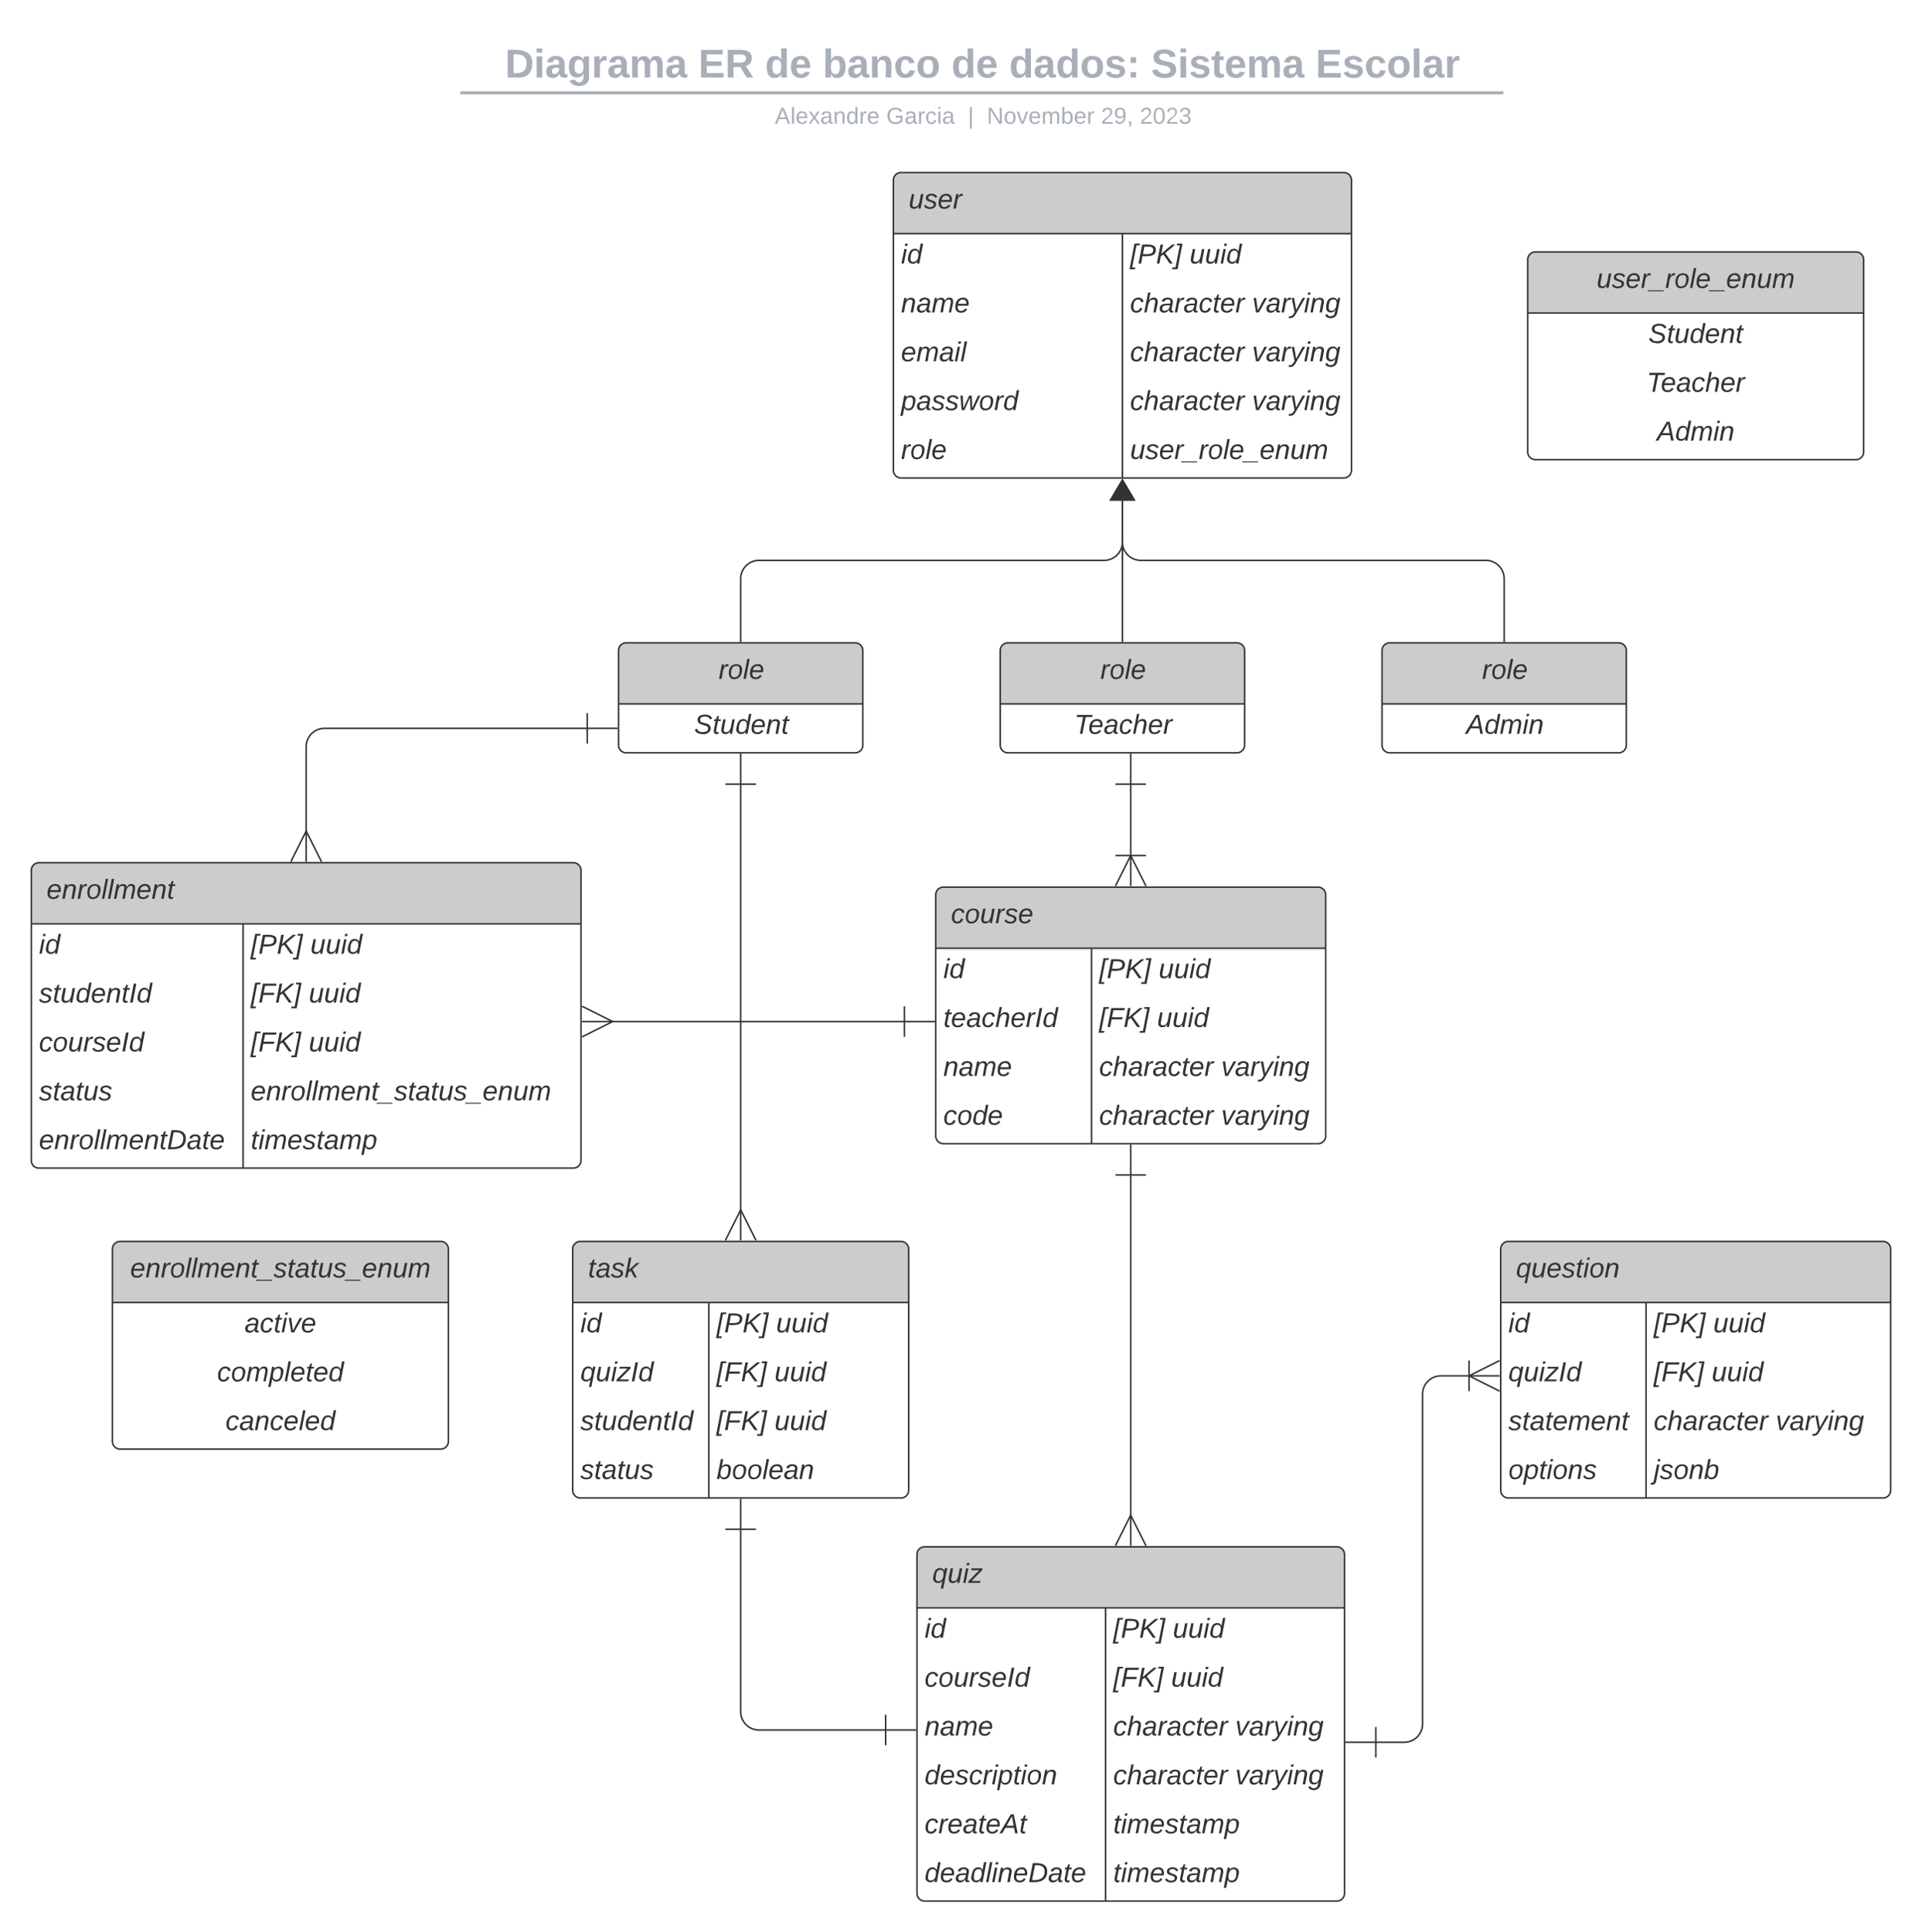 <svg xmlns="http://www.w3.org/2000/svg" xmlns:xlink="http://www.w3.org/1999/xlink" xmlns:lucid="lucid" width="1258.71" height="1265.5"><g transform="translate(-239.5 -47)" lucid:page-tab-id="0_0"><path d="M0 0h1760v1360H0z" fill="#fff"/><path d="M824.57 165a5 5 0 0 1 5-5h290a5 5 0 0 1 5 5v190a5 5 0 0 1-5 5h-290a5 5 0 0 1-5-5z" fill="#fff"/><path d="M824.57 200v-35a5 5 0 0 1 5-5h290a5 5 0 0 1 5 5v35" fill="#ccc"/><path d="M824.57 165a5 5 0 0 1 5-5h290a5 5 0 0 1 5 5v190a5 5 0 0 1-5 5h-290a5 5 0 0 1-5-5zM824.57 200h300M974.57 200v160" stroke="#333" fill="none"/><use xlink:href="#a" transform="matrix(1,0,0,1,834.573,160) translate(0 23.6)"/><use xlink:href="#b" transform="matrix(1,0,0,1,829.573,202.5) translate(0 17.1)"/><use xlink:href="#c" transform="matrix(1,0,0,1,979.573,202.5) translate(0 17.1)"/><use xlink:href="#d" transform="matrix(1,0,0,1,979.573,202.5) translate(39 17.1)"/><use xlink:href="#e" transform="matrix(1,0,0,1,829.573,234.5) translate(0 17.1)"/><use xlink:href="#f" transform="matrix(1,0,0,1,979.573,234.5) translate(0 17.1)"/><use xlink:href="#g" transform="matrix(1,0,0,1,979.573,234.5) translate(79.9 17.1)"/><use xlink:href="#h" transform="matrix(1,0,0,1,829.573,266.5) translate(0 17.1)"/><use xlink:href="#f" transform="matrix(1,0,0,1,979.573,266.5) translate(0 17.1)"/><use xlink:href="#g" transform="matrix(1,0,0,1,979.573,266.5) translate(79.9 17.1)"/><use xlink:href="#i" transform="matrix(1,0,0,1,829.573,298.5) translate(0 17.1)"/><use xlink:href="#f" transform="matrix(1,0,0,1,979.573,298.5) translate(0 17.1)"/><use xlink:href="#g" transform="matrix(1,0,0,1,979.573,298.5) translate(79.9 17.1)"/><use xlink:href="#j" transform="matrix(1,0,0,1,829.573,330.5) translate(0 17.1)"/><use xlink:href="#k" transform="matrix(1,0,0,1,979.573,330.5) translate(0 17.1)"/><path d="M614.57 865a5 5 0 0 1 5-5h210a5 5 0 0 1 5 5v158a5 5 0 0 1-5 5h-210a5 5 0 0 1-5-5z" fill="#fff"/><path d="M614.57 900v-35a5 5 0 0 1 5-5h210a5 5 0 0 1 5 5v35" fill="#ccc"/><path d="M614.57 865a5 5 0 0 1 5-5h210a5 5 0 0 1 5 5v158a5 5 0 0 1-5 5h-210a5 5 0 0 1-5-5zM614.57 900h220M703.75 900v128" stroke="#333" fill="none"/><use xlink:href="#l" transform="matrix(1,0,0,1,624.573,860) translate(0 23.6)"/><use xlink:href="#b" transform="matrix(1,0,0,1,619.573,902.5) translate(0 17.1)"/><use xlink:href="#c" transform="matrix(1,0,0,1,708.75,902.5) translate(0 17.1)"/><use xlink:href="#d" transform="matrix(1,0,0,1,708.75,902.5) translate(39 17.1)"/><use xlink:href="#m" transform="matrix(1,0,0,1,619.573,934.5) translate(0 17.1)"/><use xlink:href="#n" transform="matrix(1,0,0,1,708.75,934.5) translate(0 17.1)"/><use xlink:href="#d" transform="matrix(1,0,0,1,708.75,934.5) translate(37.95 17.1)"/><use xlink:href="#o" transform="matrix(1,0,0,1,619.573,966.5) translate(0 17.1)"/><use xlink:href="#n" transform="matrix(1,0,0,1,708.75,966.5) translate(0 17.1)"/><use xlink:href="#d" transform="matrix(1,0,0,1,708.75,966.5) translate(37.95 17.1)"/><use xlink:href="#p" transform="matrix(1,0,0,1,619.573,998.5) translate(0 17.1)"/><use xlink:href="#q" transform="matrix(1,0,0,1,708.75,998.5) translate(0 17.1)"/><path d="M453.15 76a8 8 0 0 1 8-8h836.75a8 8 0 0 1 8 8v25.16a8 8 0 0 1-8 8H461.15a8 8 0 0 1-8-8z" stroke="#000" stroke-opacity="0" stroke-width="2" fill="#fff" fill-opacity="0"/><use xlink:href="#r" transform="matrix(1,0,0,1,457.147,72) translate(113.11 25.783)"/><use xlink:href="#s" transform="matrix(1,0,0,1,457.147,72) translate(239.705 25.783)"/><use xlink:href="#t" transform="matrix(1,0,0,1,457.147,72) translate(283.336 25.783)"/><use xlink:href="#u" transform="matrix(1,0,0,1,457.147,72) translate(321.14 25.783)"/><use xlink:href="#t" transform="matrix(1,0,0,1,457.147,72) translate(405.415 25.783)"/><use xlink:href="#v" transform="matrix(1,0,0,1,457.147,72) translate(443.219 25.783)"/><use xlink:href="#w" transform="matrix(1,0,0,1,457.147,72) translate(536.162 25.783)"/><use xlink:href="#x" transform="matrix(1,0,0,1,457.147,72) translate(643.891 25.783)"/><path d="M541.97 107.8h681.06M542 107.8h-1.03M1223 107.8h1.03" stroke="#a9afb8" stroke-width="2" fill="none"/><path d="M453.15 117.16a8 8 0 0 1 8-8h837.7a8 8 0 0 1 8 8V120a8 8 0 0 1-8 8h-837.7a8 8 0 0 1-8-8z" stroke="#000" stroke-opacity="0" stroke-width="2" fill="#fff" fill-opacity="0"/><use xlink:href="#y" transform="matrix(1,0,0,1,457.147,113.155) translate(289.791 14.917)"/><use xlink:href="#z" transform="matrix(1,0,0,1,457.147,113.155) translate(362.788 14.917)"/><use xlink:href="#A" transform="matrix(1,0,0,1,457.147,113.155) translate(416.24 14.917)"/><use xlink:href="#B" transform="matrix(1,0,0,1,457.147,113.155) translate(428.689 14.917)"/><use xlink:href="#C" transform="matrix(1,0,0,1,457.147,113.155) translate(503.344 14.917)"/><use xlink:href="#D" transform="matrix(1,0,0,1,457.147,113.155) translate(528.838 14.917)"/><path d="M840 1065a5 5 0 0 1 5-5h270a5 5 0 0 1 5 5v222a5 5 0 0 1-5 5H845a5 5 0 0 1-5-5z" fill="#fff"/><path d="M840 1100v-35a5 5 0 0 1 5-5h270a5 5 0 0 1 5 5v35" fill="#ccc"/><path d="M840 1065a5 5 0 0 1 5-5h270a5 5 0 0 1 5 5v222a5 5 0 0 1-5 5H845a5 5 0 0 1-5-5zM840 1100h280M963.54 1100v192" stroke="#333" fill="none"/><use xlink:href="#E" transform="matrix(1,0,0,1,850,1060) translate(0 23.6)"/><use xlink:href="#b" transform="matrix(1,0,0,1,845,1102.5) translate(0 17.1)"/><use xlink:href="#c" transform="matrix(1,0,0,1,968.541,1102.5) translate(0 17.1)"/><use xlink:href="#d" transform="matrix(1,0,0,1,968.541,1102.5) translate(39 17.1)"/><use xlink:href="#F" transform="matrix(1,0,0,1,845,1134.5) translate(0 17.1)"/><use xlink:href="#n" transform="matrix(1,0,0,1,968.541,1134.5) translate(0 17.1)"/><use xlink:href="#d" transform="matrix(1,0,0,1,968.541,1134.5) translate(37.95 17.1)"/><use xlink:href="#e" transform="matrix(1,0,0,1,845,1166.5) translate(0 17.1)"/><use xlink:href="#f" transform="matrix(1,0,0,1,968.541,1166.5) translate(0 17.1)"/><use xlink:href="#g" transform="matrix(1,0,0,1,968.541,1166.5) translate(79.9 17.1)"/><use xlink:href="#G" transform="matrix(1,0,0,1,845,1198.5) translate(0 17.1)"/><use xlink:href="#f" transform="matrix(1,0,0,1,968.541,1198.5) translate(0 17.1)"/><use xlink:href="#g" transform="matrix(1,0,0,1,968.541,1198.5) translate(79.9 17.1)"/><use xlink:href="#H" transform="matrix(1,0,0,1,845,1230.5) translate(0 17.1)"/><use xlink:href="#I" transform="matrix(1,0,0,1,968.541,1230.5) translate(0 17.1)"/><use xlink:href="#J" transform="matrix(1,0,0,1,845,1262.5) translate(0 17.1)"/><use xlink:href="#I" transform="matrix(1,0,0,1,968.541,1262.5) translate(0 17.1)"/><path d="M1222.3 865a5 5 0 0 1 5-5h245.4a5 5 0 0 1 5 5v158a5 5 0 0 1-5 5h-245.4a5 5 0 0 1-5-5z" fill="#fff"/><path d="M1222.3 900v-35a5 5 0 0 1 5-5h245.4a5 5 0 0 1 5 5v35" fill="#ccc"/><path d="M1222.3 865a5 5 0 0 1 5-5h245.4a5 5 0 0 1 5 5v158a5 5 0 0 1-5 5h-245.4a5 5 0 0 1-5-5zM1222.3 900h255.4M1317.5 900v128" stroke="#333" fill="none"/><use xlink:href="#K" transform="matrix(1,0,0,1,1232.287,860) translate(0 23.6)"/><use xlink:href="#b" transform="matrix(1,0,0,1,1227.287,902.5) translate(0 17.1)"/><use xlink:href="#c" transform="matrix(1,0,0,1,1322.491,902.5) translate(0 17.1)"/><use xlink:href="#d" transform="matrix(1,0,0,1,1322.491,902.5) translate(39 17.1)"/><use xlink:href="#m" transform="matrix(1,0,0,1,1227.287,934.5) translate(0 17.1)"/><use xlink:href="#n" transform="matrix(1,0,0,1,1322.491,934.5) translate(0 17.1)"/><use xlink:href="#d" transform="matrix(1,0,0,1,1322.491,934.5) translate(37.95 17.1)"/><use xlink:href="#L" transform="matrix(1,0,0,1,1227.287,966.5) translate(0 17.1)"/><use xlink:href="#f" transform="matrix(1,0,0,1,1322.491,966.5) translate(0 17.1)"/><use xlink:href="#g" transform="matrix(1,0,0,1,1322.491,966.5) translate(79.9 17.1)"/><use xlink:href="#M" transform="matrix(1,0,0,1,1227.287,998.5) translate(0 17.1)"/><use xlink:href="#N" transform="matrix(1,0,0,1,1322.491,998.5) translate(0 17.1)"/><path d="M260 617a5 5 0 0 1 5-5h350a5 5 0 0 1 5 5v190a5 5 0 0 1-5 5H265a5 5 0 0 1-5-5z" fill="#fff"/><path d="M260 652v-35a5 5 0 0 1 5-5h350a5 5 0 0 1 5 5v35" fill="#ccc"/><path d="M260 617a5 5 0 0 1 5-5h350a5 5 0 0 1 5 5v190a5 5 0 0 1-5 5H265a5 5 0 0 1-5-5zM260 652h360M398.73 652v160" stroke="#333" fill="none"/><use xlink:href="#O" transform="matrix(1,0,0,1,270,612) translate(0 23.6)"/><use xlink:href="#b" transform="matrix(1,0,0,1,265,654.5) translate(0 17.1)"/><use xlink:href="#c" transform="matrix(1,0,0,1,403.73,654.5) translate(0 17.1)"/><use xlink:href="#d" transform="matrix(1,0,0,1,403.73,654.5) translate(39 17.1)"/><use xlink:href="#o" transform="matrix(1,0,0,1,265,686.5) translate(0 17.1)"/><use xlink:href="#n" transform="matrix(1,0,0,1,403.73,686.5) translate(0 17.1)"/><use xlink:href="#d" transform="matrix(1,0,0,1,403.73,686.5) translate(37.95 17.1)"/><use xlink:href="#F" transform="matrix(1,0,0,1,265,718.5) translate(0 17.1)"/><use xlink:href="#n" transform="matrix(1,0,0,1,403.73,718.5) translate(0 17.1)"/><use xlink:href="#d" transform="matrix(1,0,0,1,403.73,718.5) translate(37.95 17.1)"/><use xlink:href="#p" transform="matrix(1,0,0,1,265,750.5) translate(0 17.1)"/><use xlink:href="#P" transform="matrix(1,0,0,1,403.73,750.5) translate(0 17.1)"/><use xlink:href="#Q" transform="matrix(1,0,0,1,265,782.5) translate(0 17.1)"/><use xlink:href="#I" transform="matrix(1,0,0,1,403.73,782.5) translate(0 17.1)"/><path d="M852.3 633a5 5 0 0 1 5-5h245.4a5 5 0 0 1 5 5v158a5 5 0 0 1-5 5H857.3a5 5 0 0 1-5-5z" fill="#fff"/><path d="M852.3 668v-35a5 5 0 0 1 5-5h245.4a5 5 0 0 1 5 5v35" fill="#ccc"/><path d="M852.3 633a5 5 0 0 1 5-5h245.4a5 5 0 0 1 5 5v158a5 5 0 0 1-5 5H857.3a5 5 0 0 1-5-5zM852.3 668h255.4M954.3 668v128" stroke="#333" fill="none"/><use xlink:href="#R" transform="matrix(1,0,0,1,862.287,628) translate(0 23.6)"/><use xlink:href="#b" transform="matrix(1,0,0,1,857.287,670.5) translate(0 17.1)"/><use xlink:href="#c" transform="matrix(1,0,0,1,959.302,670.5) translate(0 17.1)"/><use xlink:href="#d" transform="matrix(1,0,0,1,959.302,670.5) translate(39 17.1)"/><use xlink:href="#S" transform="matrix(1,0,0,1,857.287,702.5) translate(0 17.1)"/><use xlink:href="#n" transform="matrix(1,0,0,1,959.302,702.5) translate(0 17.1)"/><use xlink:href="#d" transform="matrix(1,0,0,1,959.302,702.5) translate(37.95 17.1)"/><use xlink:href="#e" transform="matrix(1,0,0,1,857.287,734.5) translate(0 17.1)"/><use xlink:href="#f" transform="matrix(1,0,0,1,959.302,734.5) translate(0 17.1)"/><use xlink:href="#g" transform="matrix(1,0,0,1,959.302,734.5) translate(79.9 17.1)"/><use xlink:href="#T" transform="matrix(1,0,0,1,857.287,766.5) translate(0 17.1)"/><use xlink:href="#f" transform="matrix(1,0,0,1,959.302,766.5) translate(0 17.1)"/><use xlink:href="#g" transform="matrix(1,0,0,1,959.302,766.5) translate(79.9 17.1)"/><path d="M644.57 473a5 5 0 0 1 5-5h150a5 5 0 0 1 5 5v62a5 5 0 0 1-5 5h-150a5 5 0 0 1-5-5z" fill="#fff"/><path d="M644.57 508v-35a5 5 0 0 1 5-5h150a5 5 0 0 1 5 5v35" fill="#ccc"/><path d="M644.57 473a5 5 0 0 1 5-5h150a5 5 0 0 1 5 5v62a5 5 0 0 1-5 5h-150a5 5 0 0 1-5-5zM644.57 508h160" stroke="#333" fill="none"/><use xlink:href="#j" transform="matrix(1,0,0,1,654.573,468) translate(55.55 23.6)"/><use xlink:href="#U" transform="matrix(1,0,0,1,649.573,510.5) translate(44.5 17.1)"/><path d="M894.57 473a5 5 0 0 1 5-5h150a5 5 0 0 1 5 5v62a5 5 0 0 1-5 5h-150a5 5 0 0 1-5-5z" fill="#fff"/><path d="M894.57 508v-35a5 5 0 0 1 5-5h150a5 5 0 0 1 5 5v35" fill="#ccc"/><path d="M894.57 473a5 5 0 0 1 5-5h150a5 5 0 0 1 5 5v62a5 5 0 0 1-5 5h-150a5 5 0 0 1-5-5zM894.57 508h160" stroke="#333" fill="none"/><use xlink:href="#j" transform="matrix(1,0,0,1,904.573,468) translate(55.55 23.6)"/><use xlink:href="#V" transform="matrix(1,0,0,1,899.573,510.5) translate(43.375 17.1)"/><path d="M1144.57 473a5 5 0 0 1 5-5h150a5 5 0 0 1 5 5v62a5 5 0 0 1-5 5h-150a5 5 0 0 1-5-5z" fill="#fff"/><path d="M1144.57 508v-35a5 5 0 0 1 5-5h150a5 5 0 0 1 5 5v35" fill="#ccc"/><path d="M1144.57 473a5 5 0 0 1 5-5h150a5 5 0 0 1 5 5v62a5 5 0 0 1-5 5h-150a5 5 0 0 1-5-5zM1144.57 508h160" stroke="#333" fill="none"/><use xlink:href="#j" transform="matrix(1,0,0,1,1154.573,468) translate(55.55 23.6)"/><use xlink:href="#W" transform="matrix(1,0,0,1,1149.573,510.5) translate(50.05 17.1)"/><path d="M724.57 467v-41a12 12 0 0 1 12-12h226a12 12 0 0 0 12-12v-34.63" stroke="#333" fill="none"/><path d="M725.07 467.5h-1v-.5h1z" stroke="#333" stroke-width=".05" fill="#333"/><path d="M974.57 361.48l7.64 12.9h-15.26z" stroke="#333" fill="#333"/><path d="M1224.57 467v-41a12 12 0 0 0-12-12h-226a12 12 0 0 1-12-12v-34.63" stroke="#333" fill="none"/><path d="M1225.07 467.5h-1v-.5h1z" stroke="#333" stroke-width=".05" fill="#333"/><path d="M974.57 361.48l7.64 12.9h-15.26z" stroke="#333" fill="#333"/><path d="M974.57 467v-99.63" stroke="#333" fill="none"/><path d="M975.07 467.5h-1v-.5h1z" stroke="#333" stroke-width=".05" fill="#333"/><path d="M974.57 361.48l7.64 12.9h-15.26z" stroke="#333" fill="#333"/><path d="M313.15 865a5 5 0 0 1 5-5h210a5 5 0 0 1 5 5v126a5 5 0 0 1-5 5h-210a5 5 0 0 1-5-5z" fill="#fff"/><path d="M313.15 900v-35a5 5 0 0 1 5-5h210a5 5 0 0 1 5 5v35" fill="#ccc"/><path d="M313.15 865a5 5 0 0 1 5-5h210a5 5 0 0 1 5 5v126a5 5 0 0 1-5 5h-210a5 5 0 0 1-5-5zM313.15 900h220" stroke="#333" fill="none"/><use xlink:href="#P" transform="matrix(1,0,0,1,323.147,860) translate(1.625 23.6)"/><use xlink:href="#X" transform="matrix(1,0,0,1,318.147,902.5) translate(81.525 17.1)"/><use xlink:href="#Y" transform="matrix(1,0,0,1,318.147,934.5) translate(63.55 17.1)"/><use xlink:href="#Z" transform="matrix(1,0,0,1,318.147,966.5) translate(69.025 17.1)"/><path d="M831.8 716.02H639.9" stroke="#333" fill="none"/><path d="M831.8 706.02v20M851.8 716.02h-20" stroke="#333" fill="#fff"/><path d="M620.72 706.02l20 10-20 10" stroke="#333" fill="#fff" fill-opacity="0"/><path d="M620.72 716.02h20" stroke="#333" fill="#fff"/><path d="M440 592.1V536a12 12 0 0 1 12-12h172.07" stroke="#333" fill="none"/><path d="M430 611.28l10-20 10 20" stroke="#333" fill="#fff" fill-opacity="0"/><path d="M440 611.28v-20M624.07 514v20M644.07 524h-20" stroke="#333" fill="#fff"/><path d="M980 607.5v-47" stroke="#333" fill="none"/><path d="M970 627.28l10-20 10 20" stroke="#333" fill="#fff" fill-opacity="0"/><path d="M980 627.28v-20M990 607.28h-20M970 560.5h20M980 540.5v20" stroke="#333" fill="#fff"/><path d="M980 1040.1V816.5" stroke="#333" fill="none"/><path d="M970 1059.28l10-20 10 20" stroke="#333" fill="#fff" fill-opacity="0"/><path d="M980 1059.28v-20M970 816.5h20M980 796.5v20" stroke="#333" fill="#fff"/><path d="M724.57 840.1V560.5" stroke="#333" fill="none"/><path d="M714.57 859.28l10-20 10 20" stroke="#333" fill="#fff" fill-opacity="0"/><path d="M724.57 859.28v-20M714.57 560.5h20M724.57 540.5v20" stroke="#333" fill="#fff"/><path d="M724.57 1048.5V1168a12 12 0 0 0 12 12h82.93" stroke="#333" fill="none"/><path d="M714.57 1048.5h20M724.57 1028.5v20M819.5 1170v20M839.5 1180h-20" stroke="#333" fill="#fff"/><path d="M1201.8 948.02h-18.66a12 12 0 0 0-12 12v216a12 12 0 0 1-12 12h-18.64" stroke="#333" fill="none"/><path d="M1221.56 958.02l-20-10 20-10" stroke="#333" fill="#fff" fill-opacity="0"/><path d="M1221.56 948.02h-20M1201.56 938.02v20M1140.5 1198.02v-20M1120.5 1188.02h20" stroke="#333" fill="#fff"/><path d="M1240 217a5 5 0 0 1 5-5h210a5 5 0 0 1 5 5v126a5 5 0 0 1-5 5h-210a5 5 0 0 1-5-5z" fill="#fff"/><path d="M1240 252v-35a5 5 0 0 1 5-5h210a5 5 0 0 1 5 5v35" fill="#ccc"/><path d="M1240 217a5 5 0 0 1 5-5h210a5 5 0 0 1 5 5v126a5 5 0 0 1-5 5h-210a5 5 0 0 1-5-5zM1240 252h220" stroke="#333" fill="none"/><g><use xlink:href="#k" transform="matrix(1,0,0,1,1250,212) translate(35.1 23.6)"/></g><g><use xlink:href="#U" transform="matrix(1,0,0,1,1245,254.5) translate(74 17.1)"/></g><g><use xlink:href="#V" transform="matrix(1,0,0,1,1245,286.5) translate(72.875 17.1)"/></g><g><use xlink:href="#W" transform="matrix(1,0,0,1,1245,318.5) translate(79.55 17.1)"/></g><defs><path fill="#333" d="M67 3c-93-2-31-127-26-193h32L48-50c-3 39 53 32 70 12 30-34 30-101 43-152h32L157 0h-30c1-10 6-24 4-33-14 20-29 37-64 36" id="aa"/><path fill="#333" d="M55-144c13 50 104 24 104 88C159 21 15 23 1-39l26-10c6 40 102 42 102-4-13-50-104-23-104-87 0-71 143-71 148-8l-29 4c-5-35-85-37-89 0" id="ab"/><path fill="#333" d="M111-194c62-3 86 47 72 106H45c-7 38 6 69 45 68 27-1 43-14 53-32l24 11C152-15 129 4 87 4 38 3 12-23 12-71c0-70 32-119 99-123zm44 81c14-66-71-72-95-28-4 8-8 17-11 28h106" id="ac"/><path fill="#333" d="M66-151c12-25 30-51 66-40l-6 26C45-176 58-65 38 0H6l36-190h30" id="ad"/><g id="a"><use transform="matrix(0.05,0,0,0.05,0,0)" xlink:href="#aa"/><use transform="matrix(0.05,0,0,0.05,10,0)" xlink:href="#ab"/><use transform="matrix(0.05,0,0,0.05,19,0)" xlink:href="#ac"/><use transform="matrix(0.05,0,0,0.05,29,0)" xlink:href="#ad"/></g><path fill="#333" d="M50-231l6-30h32l-6 30H50zM6 0l37-190h31L37 0H6" id="ae"/><path fill="#333" d="M133-28C103 26-5 8 13-77c13-62 24-115 90-117 29-1 46 15 56 35l19-102h32L160 0h-30zM45-64c-2 27 10 43 35 43 54-1 69-50 69-103 0-29-15-46-42-46-53-1-58 58-62 106" id="af"/><g id="b"><use transform="matrix(0.05,0,0,0.05,0,0)" xlink:href="#ae"/><use transform="matrix(0.05,0,0,0.05,3.95,0)" xlink:href="#af"/></g><path fill="#333" d="M-7 75l65-336h72l-5 23H84L28 52h41l-4 23H-7" id="ag"/><path fill="#333" d="M238-179c0 84-86 86-175 82L45 0H11l48-248c82 0 179-12 179 69zm-34 1c0-53-64-42-116-43l-19 98c63 0 135 9 135-55" id="ah"/><path fill="#333" d="M180 0L97-118 63-96 45 0H11l48-248h34L69-126c44-43 94-81 141-122h43L121-137 219 0h-39" id="ai"/><path fill="#333" d="M-30 75l5-23h40l57-290H31l4-23h72L42 75h-72" id="aj"/><g id="c"><use transform="matrix(0.05,0,0,0.05,0,0)" xlink:href="#ag"/><use transform="matrix(0.05,0,0,0.05,5,0)" xlink:href="#ah"/><use transform="matrix(0.05,0,0,0.05,17,0)" xlink:href="#ai"/><use transform="matrix(0.05,0,0,0.05,29,0)" xlink:href="#aj"/></g><g id="d"><use transform="matrix(0.05,0,0,0.05,0,0)" xlink:href="#aa"/><use transform="matrix(0.05,0,0,0.05,10,0)" xlink:href="#aa"/><use transform="matrix(0.05,0,0,0.05,20,0)" xlink:href="#ae"/><use transform="matrix(0.05,0,0,0.05,23.95,0)" xlink:href="#af"/></g><path fill="#333" d="M67-158c22-48 132-52 116 29L158 0h-32l25-140c3-38-53-32-70-12C52-117 51-52 38 0H6l36-190h30" id="ak"/><path fill="#333" d="M165-48c-4 18 1 34 23 27l-3 20c-29 8-62 0-52-35h-2C116-14 99 4 63 4 30 4 8-16 8-49c0-68 71-67 138-67 10-26 0-56-31-54-26 1-42 9-47 31l-32-5c8-67 160-71 144 15-5 28-9 54-15 81zM42-50c3 52 80 24 89-6 7-12 7-24 11-38-47 1-103-4-100 44" id="al"/><path fill="#333" d="M248-111c6-24 9-61-24-58-72 9-57 108-77 169h-31l26-142c3-37-50-30-64-10C52-115 50-51 37 0H6l36-190h30c-1 10-6 24-4 32 13-43 101-52 105 5 13-22 29-41 61-41 90 0 28 129 23 194h-31" id="am"/><g id="e"><use transform="matrix(0.05,0,0,0.05,0,0)" xlink:href="#ak"/><use transform="matrix(0.05,0,0,0.05,10,0)" xlink:href="#al"/><use transform="matrix(0.05,0,0,0.05,20,0)" xlink:href="#am"/><use transform="matrix(0.05,0,0,0.05,34.95,0)" xlink:href="#ac"/></g><path fill="#333" d="M44-68c0 29 11 47 38 47 30 0 42-19 51-41l28 9C148-21 126 4 82 4 31 4 10-29 12-85c3-77 74-140 146-93 12 8 15 23 18 40l-31 5c-1-22-13-36-36-36-52 0-65 49-65 101" id="an"/><path fill="#333" d="M67-158c15-20 31-36 64-36 94 0 33 127 27 194h-32l25-140c3-38-53-32-70-12C52-117 51-51 37 0H6l51-261h31" id="ao"/><path fill="#333" d="M51-54c-9 22 5 41 31 30L79-1C43 14 10-4 19-52l22-115H19l5-23h22l19-43h21l-9 43h35l-4 23H73" id="ap"/><g id="f"><use transform="matrix(0.05,0,0,0.05,0,0)" xlink:href="#an"/><use transform="matrix(0.05,0,0,0.05,9,0)" xlink:href="#ao"/><use transform="matrix(0.05,0,0,0.05,19,0)" xlink:href="#al"/><use transform="matrix(0.05,0,0,0.05,29,0)" xlink:href="#ad"/><use transform="matrix(0.05,0,0,0.05,34.95,0)" xlink:href="#al"/><use transform="matrix(0.05,0,0,0.05,44.95,0)" xlink:href="#an"/><use transform="matrix(0.05,0,0,0.05,53.95,0)" xlink:href="#ap"/><use transform="matrix(0.05,0,0,0.05,58.95,0)" xlink:href="#ac"/><use transform="matrix(0.05,0,0,0.05,68.95,0)" xlink:href="#ad"/></g><path fill="#333" d="M89 0H52L20-190h33L74-25l89-165h34" id="aq"/><path fill="#333" d="M198-190L69 30C53 58 25 83-20 72c4-11-1-27 19-22 33-1 43-29 59-52L20-190h32L79-34l84-156h35" id="ar"/><path fill="#333" d="M103-194c29 0 47 14 56 36 2-11 5-23 8-32h30L160-5C157 61 82 97 21 62 9 55 4 45 1 30l28-7c7 42 83 31 92-3 4-16 9-38 13-55-13 20-29 36-62 36-40 0-60-25-60-64 0-71 23-131 91-131zm4 24c-53 0-58 54-61 104-2 27 10 44 36 44 49 0 65-50 67-102 1-29-15-46-42-46" id="as"/><g id="g"><use transform="matrix(0.05,0,0,0.05,0,0)" xlink:href="#aq"/><use transform="matrix(0.05,0,0,0.05,9,0)" xlink:href="#al"/><use transform="matrix(0.05,0,0,0.05,19,0)" xlink:href="#ad"/><use transform="matrix(0.05,0,0,0.05,24.95,0)" xlink:href="#ar"/><use transform="matrix(0.05,0,0,0.05,33.95,0)" xlink:href="#ae"/><use transform="matrix(0.05,0,0,0.05,37.9,0)" xlink:href="#ak"/><use transform="matrix(0.05,0,0,0.05,47.9,0)" xlink:href="#as"/></g><path fill="#333" d="M6 0l50-261h32L37 0H6" id="at"/><g id="h"><use transform="matrix(0.05,0,0,0.05,0,0)" xlink:href="#ac"/><use transform="matrix(0.05,0,0,0.05,10,0)" xlink:href="#am"/><use transform="matrix(0.05,0,0,0.05,24.95,0)" xlink:href="#al"/><use transform="matrix(0.05,0,0,0.05,34.95,0)" xlink:href="#ae"/><use transform="matrix(0.05,0,0,0.05,38.9,0)" xlink:href="#at"/></g><path fill="#333" d="M67-162c32-53 139-36 121 50C175-51 163 2 97 4 68 4 52-11 42-31 38 6 28 39 22 75H-9l50-265h29c-1 10 0 20-3 28zm89 36c0-26-10-43-35-43-54 0-67 50-69 103-1 29 14 45 42 46 53 0 62-58 62-106" id="au"/><path fill="#333" d="M188 0h-37l-8-164L71 0H34L18-190h31l8 164 75-164h34l8 164 74-164h31" id="av"/><path fill="#333" d="M30-147c31-64 166-65 159 27C183-49 158 1 86 4 9 8 1-88 30-147zM88-20c53 0 68-48 68-100 0-31-11-51-44-50-52 1-68 46-68 97 0 32 13 53 44 53" id="aw"/><g id="i"><use transform="matrix(0.05,0,0,0.05,0,0)" xlink:href="#au"/><use transform="matrix(0.05,0,0,0.05,10,0)" xlink:href="#al"/><use transform="matrix(0.05,0,0,0.05,20,0)" xlink:href="#ab"/><use transform="matrix(0.05,0,0,0.05,29,0)" xlink:href="#ab"/><use transform="matrix(0.05,0,0,0.05,38,0)" xlink:href="#av"/><use transform="matrix(0.05,0,0,0.05,50.95,0)" xlink:href="#aw"/><use transform="matrix(0.05,0,0,0.05,60.95,0)" xlink:href="#ad"/><use transform="matrix(0.05,0,0,0.05,66.9,0)" xlink:href="#af"/></g><g id="j"><use transform="matrix(0.05,0,0,0.05,0,0)" xlink:href="#ad"/><use transform="matrix(0.05,0,0,0.05,5.95,0)" xlink:href="#aw"/><use transform="matrix(0.05,0,0,0.05,15.95,0)" xlink:href="#at"/><use transform="matrix(0.05,0,0,0.05,19.9,0)" xlink:href="#ac"/></g><path fill="#333" d="M-28 44V31h207v13H-28" id="ax"/><g id="k"><use transform="matrix(0.05,0,0,0.05,0,0)" xlink:href="#aa"/><use transform="matrix(0.05,0,0,0.05,10,0)" xlink:href="#ab"/><use transform="matrix(0.05,0,0,0.05,19,0)" xlink:href="#ac"/><use transform="matrix(0.05,0,0,0.05,29,0)" xlink:href="#ad"/><use transform="matrix(0.05,0,0,0.05,34.95,0)" xlink:href="#ax"/><use transform="matrix(0.05,0,0,0.05,44.95,0)" xlink:href="#ad"/><use transform="matrix(0.05,0,0,0.05,50.9,0)" xlink:href="#aw"/><use transform="matrix(0.05,0,0,0.05,60.9,0)" xlink:href="#at"/><use transform="matrix(0.05,0,0,0.05,64.85,0)" xlink:href="#ac"/><use transform="matrix(0.05,0,0,0.05,74.85,0)" xlink:href="#ax"/><use transform="matrix(0.05,0,0,0.05,84.85,0)" xlink:href="#ac"/><use transform="matrix(0.05,0,0,0.05,94.85,0)" xlink:href="#ak"/><use transform="matrix(0.05,0,0,0.05,104.85,0)" xlink:href="#aa"/><use transform="matrix(0.05,0,0,0.05,114.85,0)" xlink:href="#am"/></g><path fill="#333" d="M127 0L80-88 50-66 37 0H6l51-261h31L57-100l99-90h39l-93 82L161 0h-34" id="ay"/><g id="l"><use transform="matrix(0.05,0,0,0.05,0,0)" xlink:href="#ap"/><use transform="matrix(0.05,0,0,0.05,5,0)" xlink:href="#al"/><use transform="matrix(0.05,0,0,0.05,15,0)" xlink:href="#ab"/><use transform="matrix(0.05,0,0,0.05,24,0)" xlink:href="#ay"/></g><path fill="#333" d="M133-28C103 26-5 8 13-77c13-62 24-115 90-117 29-1 46 15 56 35 2-12 6-24 8-34h31L144 75h-31zM45-64c-2 27 10 43 35 43 54-1 69-50 69-103 0-29-15-46-42-46-53-1-58 58-62 106" id="az"/><path fill="#333" d="M-8 0l5-24 140-142H31l5-24h145l-5 24L36-24h119l-5 24H-8" id="aA"/><path fill="#333" d="M14 0l48-248h34L48 0H14" id="aB"/><g id="m"><use transform="matrix(0.05,0,0,0.05,0,0)" xlink:href="#az"/><use transform="matrix(0.05,0,0,0.05,10,0)" xlink:href="#aa"/><use transform="matrix(0.05,0,0,0.05,20,0)" xlink:href="#ae"/><use transform="matrix(0.05,0,0,0.05,23.95,0)" xlink:href="#aA"/><use transform="matrix(0.05,0,0,0.05,32.95,0)" xlink:href="#aB"/><use transform="matrix(0.05,0,0,0.05,37.95,0)" xlink:href="#af"/></g><path fill="#333" d="M87-220l-18 92h140l-5 28H64L45 0H11l48-248h178l-5 28H87" id="aC"/><g id="n"><use transform="matrix(0.05,0,0,0.05,0,0)" xlink:href="#ag"/><use transform="matrix(0.05,0,0,0.05,5,0)" xlink:href="#aC"/><use transform="matrix(0.05,0,0,0.05,15.95,0)" xlink:href="#ai"/><use transform="matrix(0.05,0,0,0.05,27.95,0)" xlink:href="#aj"/></g><g id="o"><use transform="matrix(0.05,0,0,0.05,0,0)" xlink:href="#ab"/><use transform="matrix(0.05,0,0,0.05,9,0)" xlink:href="#ap"/><use transform="matrix(0.05,0,0,0.05,14,0)" xlink:href="#aa"/><use transform="matrix(0.05,0,0,0.05,24,0)" xlink:href="#af"/><use transform="matrix(0.05,0,0,0.05,34,0)" xlink:href="#ac"/><use transform="matrix(0.05,0,0,0.05,44,0)" xlink:href="#ak"/><use transform="matrix(0.05,0,0,0.05,54,0)" xlink:href="#ap"/><use transform="matrix(0.05,0,0,0.05,59,0)" xlink:href="#aB"/><use transform="matrix(0.05,0,0,0.05,64,0)" xlink:href="#af"/></g><g id="p"><use transform="matrix(0.05,0,0,0.05,0,0)" xlink:href="#ab"/><use transform="matrix(0.05,0,0,0.05,9,0)" xlink:href="#ap"/><use transform="matrix(0.05,0,0,0.05,14,0)" xlink:href="#al"/><use transform="matrix(0.05,0,0,0.05,24,0)" xlink:href="#ap"/><use transform="matrix(0.05,0,0,0.05,29,0)" xlink:href="#aa"/><use transform="matrix(0.05,0,0,0.05,39,0)" xlink:href="#ab"/></g><path fill="#333" d="M68-162c25-46 127-43 121 31C183-60 169 1 98 4 69 5 53-11 43-31L36 0H5l52-261h31zm88 36c2-27-9-43-34-43-55 0-70 51-70 103 0 29 15 45 43 46 52 0 58-58 61-106" id="aD"/><g id="q"><use transform="matrix(0.05,0,0,0.05,0,0)" xlink:href="#aD"/><use transform="matrix(0.05,0,0,0.05,10,0)" xlink:href="#aw"/><use transform="matrix(0.05,0,0,0.05,20,0)" xlink:href="#aw"/><use transform="matrix(0.05,0,0,0.05,30,0)" xlink:href="#at"/><use transform="matrix(0.05,0,0,0.05,33.95,0)" xlink:href="#ac"/><use transform="matrix(0.05,0,0,0.05,43.95,0)" xlink:href="#al"/><use transform="matrix(0.05,0,0,0.05,53.95,0)" xlink:href="#ak"/></g><path fill="#a9afb8" d="M24-248c120-7 223 5 221 122C244-46 201 0 124 0H24v-248zM76-40c74 7 117-18 117-86 0-67-45-88-117-82v168" id="aE"/><path fill="#a9afb8" d="M25-224v-37h50v37H25zM25 0v-190h50V0H25" id="aF"/><path fill="#a9afb8" d="M133-34C117-15 103 5 69 4 32 3 11-16 11-54c-1-60 55-63 116-61 1-26-3-47-28-47-18 1-26 9-28 27l-52-2c7-38 36-58 82-57s74 22 75 68l1 82c-1 14 12 18 25 15v27c-30 8-71 5-69-32zm-48 3c29 0 43-24 42-57-32 0-66-3-65 30 0 17 8 27 23 27" id="aG"/><path fill="#a9afb8" d="M195-6C206 82 75 100 31 46c-4-6-6-13-8-21l49-6c3 16 16 24 34 25 40 0 42-37 40-79-11 22-30 35-61 35-53 0-70-43-70-97 0-56 18-96 73-97 30 0 46 14 59 34l2-30h47zm-90-29c32 0 41-27 41-63 0-35-9-62-40-62-32 0-39 29-40 63 0 36 9 62 39 62" id="aH"/><path fill="#a9afb8" d="M135-150c-39-12-60 13-60 57V0H25l-1-190h47c2 13-1 29 3 40 6-28 27-53 61-41v41" id="aI"/><path fill="#a9afb8" d="M220-157c-53 9-28 100-34 157h-49v-107c1-27-5-49-29-50C55-147 81-57 75 0H25l-1-190h47c2 12-1 28 3 38 10-53 101-56 108 0 13-22 24-43 59-42 82 1 51 116 57 194h-49v-107c-1-25-5-48-29-50" id="aJ"/><g id="r"><use transform="matrix(0.073,0,0,0.073,0,0)" xlink:href="#aE"/><use transform="matrix(0.073,0,0,0.073,18.865,0)" xlink:href="#aF"/><use transform="matrix(0.073,0,0,0.073,26.149,0)" xlink:href="#aG"/><use transform="matrix(0.073,0,0,0.073,40.717,0)" xlink:href="#aH"/><use transform="matrix(0.073,0,0,0.073,56.669,0)" xlink:href="#aI"/><use transform="matrix(0.073,0,0,0.073,66.867,0)" xlink:href="#aG"/><use transform="matrix(0.073,0,0,0.073,81.435,0)" xlink:href="#aJ"/><use transform="matrix(0.073,0,0,0.073,104.743,0)" xlink:href="#aG"/></g><path fill="#a9afb8" d="M24 0v-248h195v40H76v63h132v40H76v65h150V0H24" id="aK"/><path fill="#a9afb8" d="M240-174c0 40-23 61-54 70L253 0h-59l-57-94H76V0H24v-248c93 4 217-23 216 74zM76-134c48-2 112 12 112-38 0-48-66-32-112-35v73" id="aL"/><g id="s"><use transform="matrix(0.073,0,0,0.073,0,0)" xlink:href="#aK"/><use transform="matrix(0.073,0,0,0.073,17.481,0)" xlink:href="#aL"/></g><path fill="#a9afb8" d="M88-194c31-1 46 15 58 34l-1-101h50l1 261h-48c-2-10 0-23-3-31C134-8 116 4 84 4 32 4 16-41 15-95c0-56 19-97 73-99zm17 164c33 0 40-30 41-66 1-37-9-64-41-64s-38 30-39 65c0 43 13 65 39 65" id="aM"/><path fill="#a9afb8" d="M185-48c-13 30-37 53-82 52C43 2 14-33 14-96s30-98 90-98c62 0 83 45 84 108H66c0 31 8 55 39 56 18 0 30-7 34-22zm-45-69c5-46-57-63-70-21-2 6-4 13-4 21h74" id="aN"/><g id="t"><use transform="matrix(0.073,0,0,0.073,0,0)" xlink:href="#aM"/><use transform="matrix(0.073,0,0,0.073,15.952,0)" xlink:href="#aN"/></g><path fill="#a9afb8" d="M135-194c52 0 70 43 70 98 0 56-19 99-73 100-30 1-46-15-58-35L72 0H24l1-261h50v104c11-23 29-37 60-37zM114-30c31 0 40-27 40-66 0-37-7-63-39-63s-41 28-41 65c0 36 8 64 40 64" id="aO"/><path fill="#a9afb8" d="M135-194c87-1 58 113 63 194h-50c-7-57 23-157-34-157-59 0-34 97-39 157H25l-1-190h47c2 12-1 28 3 38 12-26 28-41 61-42" id="aP"/><path fill="#a9afb8" d="M190-63c-7 42-38 67-86 67-59 0-84-38-90-98-12-110 154-137 174-36l-49 2c-2-19-15-32-35-32-30 0-35 28-38 64-6 74 65 87 74 30" id="aQ"/><path fill="#a9afb8" d="M110-194c64 0 96 36 96 99 0 64-35 99-97 99-61 0-95-36-95-99 0-62 34-99 96-99zm-1 164c35 0 45-28 45-65 0-40-10-65-43-65-34 0-45 26-45 65 0 36 10 65 43 65" id="aR"/><g id="u"><use transform="matrix(0.073,0,0,0.073,0,0)" xlink:href="#aO"/><use transform="matrix(0.073,0,0,0.073,15.952,0)" xlink:href="#aG"/><use transform="matrix(0.073,0,0,0.073,30.52,0)" xlink:href="#aP"/><use transform="matrix(0.073,0,0,0.073,46.472,0)" xlink:href="#aQ"/><use transform="matrix(0.073,0,0,0.073,61.04,0)" xlink:href="#aR"/></g><path fill="#a9afb8" d="M137-138c1-29-70-34-71-4 15 46 118 7 119 86 1 83-164 76-172 9l43-7c4 19 20 25 44 25 33 8 57-30 24-41C81-84 22-81 20-136c-2-80 154-74 161-7" id="aS"/><path fill="#a9afb8" d="M35-132v-50h50v50H35zM35 0v-49h50V0H35" id="aT"/><g id="v"><use transform="matrix(0.073,0,0,0.073,0,0)" xlink:href="#aM"/><use transform="matrix(0.073,0,0,0.073,15.952,0)" xlink:href="#aG"/><use transform="matrix(0.073,0,0,0.073,30.52,0)" xlink:href="#aM"/><use transform="matrix(0.073,0,0,0.073,46.472,0)" xlink:href="#aR"/><use transform="matrix(0.073,0,0,0.073,62.423,0)" xlink:href="#aS"/><use transform="matrix(0.073,0,0,0.073,76.991,0)" xlink:href="#aT"/></g><path fill="#a9afb8" d="M169-182c-1-43-94-46-97-3 18 66 151 10 154 114 3 95-165 93-204 36-6-8-10-19-12-30l50-8c3 46 112 56 116 5-17-69-150-10-154-114-4-87 153-88 188-35 5 8 8 18 10 28" id="aU"/><path fill="#a9afb8" d="M115-3C79 11 28 4 28-45v-112H4v-33h27l15-45h31v45h36v33H77v99c-1 23 16 31 38 25v30" id="aV"/><g id="w"><use transform="matrix(0.073,0,0,0.073,0,0)" xlink:href="#aU"/><use transform="matrix(0.073,0,0,0.073,17.481,0)" xlink:href="#aF"/><use transform="matrix(0.073,0,0,0.073,24.765,0)" xlink:href="#aS"/><use transform="matrix(0.073,0,0,0.073,39.333,0)" xlink:href="#aV"/><use transform="matrix(0.073,0,0,0.073,48.001,0)" xlink:href="#aN"/><use transform="matrix(0.073,0,0,0.073,62.569,0)" xlink:href="#aJ"/><use transform="matrix(0.073,0,0,0.073,85.878,0)" xlink:href="#aG"/></g><path fill="#a9afb8" d="M25 0v-261h50V0H25" id="aW"/><g id="x"><use transform="matrix(0.073,0,0,0.073,0,0)" xlink:href="#aK"/><use transform="matrix(0.073,0,0,0.073,17.481,0)" xlink:href="#aS"/><use transform="matrix(0.073,0,0,0.073,32.049,0)" xlink:href="#aQ"/><use transform="matrix(0.073,0,0,0.073,46.617,0)" xlink:href="#aR"/><use transform="matrix(0.073,0,0,0.073,62.569,0)" xlink:href="#aW"/><use transform="matrix(0.073,0,0,0.073,69.853,0)" xlink:href="#aG"/><use transform="matrix(0.073,0,0,0.073,84.421,0)" xlink:href="#aI"/></g><path fill="#a9afb8" d="M205 0l-28-72H64L36 0H1l101-248h38L239 0h-34zm-38-99l-47-123c-12 45-31 82-46 123h93" id="aX"/><path fill="#a9afb8" d="M24 0v-261h32V0H24" id="aY"/><path fill="#a9afb8" d="M100-194c63 0 86 42 84 106H49c0 40 14 67 53 68 26 1 43-12 49-29l28 8c-11 28-37 45-77 45C44 4 14-33 15-96c1-61 26-98 85-98zm52 81c6-60-76-77-97-28-3 7-6 17-6 28h103" id="aZ"/><path fill="#a9afb8" d="M141 0L90-78 38 0H4l68-98-65-92h35l48 74 47-74h35l-64 92 68 98h-35" id="ba"/><path fill="#a9afb8" d="M141-36C126-15 110 5 73 4 37 3 15-17 15-53c-1-64 63-63 125-63 3-35-9-54-41-54-24 1-41 7-42 31l-33-3c5-37 33-52 76-52 45 0 72 20 72 64v82c-1 20 7 32 28 27v20c-31 9-61-2-59-35zM48-53c0 20 12 33 32 33 41-3 63-29 60-74-43 2-92-5-92 41" id="bb"/><path fill="#a9afb8" d="M117-194c89-4 53 116 60 194h-32v-121c0-31-8-49-39-48C34-167 62-67 57 0H25l-1-190h30c1 10-1 24 2 32 11-22 29-35 61-36" id="bc"/><path fill="#a9afb8" d="M85-194c31 0 48 13 60 33l-1-100h32l1 261h-30c-2-10 0-23-3-31C134-8 116 4 85 4 32 4 16-35 15-94c0-66 23-100 70-100zm9 24c-40 0-46 34-46 75 0 40 6 74 45 74 42 0 51-32 51-76 0-42-9-74-50-73" id="bd"/><path fill="#a9afb8" d="M114-163C36-179 61-72 57 0H25l-1-190h30c1 12-1 29 2 39 6-27 23-49 58-41v29" id="be"/><g id="y"><use transform="matrix(0.042,0,0,0.042,0,0)" xlink:href="#aX"/><use transform="matrix(0.042,0,0,0.042,10.198,0)" xlink:href="#aY"/><use transform="matrix(0.042,0,0,0.042,13.554,0)" xlink:href="#aZ"/><use transform="matrix(0.042,0,0,0.042,22.052,0)" xlink:href="#ba"/><use transform="matrix(0.042,0,0,0.042,29.7,0)" xlink:href="#bb"/><use transform="matrix(0.042,0,0,0.042,38.198,0)" xlink:href="#bc"/><use transform="matrix(0.042,0,0,0.042,46.696,0)" xlink:href="#bd"/><use transform="matrix(0.042,0,0,0.042,55.194,0)" xlink:href="#be"/><use transform="matrix(0.042,0,0,0.042,60.25,0)" xlink:href="#aZ"/></g><path fill="#a9afb8" d="M143 4C61 4 22-44 18-125c-5-107 100-154 193-111 17 8 29 25 37 43l-32 9c-13-25-37-40-76-40-61 0-88 39-88 99 0 61 29 100 91 101 35 0 62-11 79-27v-45h-74v-28h105v86C228-13 192 4 143 4" id="bf"/><path fill="#a9afb8" d="M96-169c-40 0-48 33-48 73s9 75 48 75c24 0 41-14 43-38l32 2c-6 37-31 61-74 61-59 0-76-41-82-99-10-93 101-131 147-64 4 7 5 14 7 22l-32 3c-4-21-16-35-41-35" id="bg"/><path fill="#a9afb8" d="M24-231v-30h32v30H24zM24 0v-190h32V0H24" id="bh"/><g id="z"><use transform="matrix(0.042,0,0,0.042,0,0)" xlink:href="#bf"/><use transform="matrix(0.042,0,0,0.042,11.897,0)" xlink:href="#bb"/><use transform="matrix(0.042,0,0,0.042,20.395,0)" xlink:href="#be"/><use transform="matrix(0.042,0,0,0.042,25.451,0)" xlink:href="#bg"/><use transform="matrix(0.042,0,0,0.042,33.099,0)" xlink:href="#bh"/><use transform="matrix(0.042,0,0,0.042,36.456,0)" xlink:href="#bb"/></g><path fill="#a9afb8" d="M32 76v-337h29V76H32" id="bi"/><use transform="matrix(0.042,0,0,0.042,0,0)" xlink:href="#bi" id="A"/><path fill="#a9afb8" d="M190 0L58-211 59 0H30v-248h39L202-35l-2-213h31V0h-41" id="bj"/><path fill="#a9afb8" d="M100-194c62-1 85 37 85 99 1 63-27 99-86 99S16-35 15-95c0-66 28-99 85-99zM99-20c44 1 53-31 53-75 0-43-8-75-51-75s-53 32-53 75 10 74 51 75" id="bk"/><path fill="#a9afb8" d="M108 0H70L1-190h34L89-25l56-165h34" id="bl"/><path fill="#a9afb8" d="M210-169c-67 3-38 105-44 169h-31v-121c0-29-5-50-35-48C34-165 62-65 56 0H25l-1-190h30c1 10-1 24 2 32 10-44 99-50 107 0 11-21 27-35 58-36 85-2 47 119 55 194h-31v-121c0-29-5-49-35-48" id="bm"/><path fill="#a9afb8" d="M115-194c53 0 69 39 70 98 0 66-23 100-70 100C84 3 66-7 56-30L54 0H23l1-261h32v101c10-23 28-34 59-34zm-8 174c40 0 45-34 45-75 0-40-5-75-45-74-42 0-51 32-51 76 0 43 10 73 51 73" id="bn"/><g id="B"><use transform="matrix(0.042,0,0,0.042,0,0)" xlink:href="#bj"/><use transform="matrix(0.042,0,0,0.042,11.005,0)" xlink:href="#bk"/><use transform="matrix(0.042,0,0,0.042,19.503,0)" xlink:href="#bl"/><use transform="matrix(0.042,0,0,0.042,27.151,0)" xlink:href="#aZ"/><use transform="matrix(0.042,0,0,0.042,35.649,0)" xlink:href="#bm"/><use transform="matrix(0.042,0,0,0.042,48.353,0)" xlink:href="#bn"/><use transform="matrix(0.042,0,0,0.042,56.851,0)" xlink:href="#aZ"/><use transform="matrix(0.042,0,0,0.042,65.349,0)" xlink:href="#be"/></g><path fill="#a9afb8" d="M101-251c82-7 93 87 43 132L82-64C71-53 59-42 53-27h129V0H18c2-99 128-94 128-182 0-28-16-43-45-43s-46 15-49 41l-32-3c6-41 34-60 81-64" id="bo"/><path fill="#a9afb8" d="M99-251c64 0 84 50 84 122C183-37 130 33 47-8c-14-7-20-23-25-40l30-5c6 39 69 39 84 7 9-19 16-44 16-74-10 22-31 35-62 35-49 0-73-33-73-83 0-54 28-83 82-83zm-1 141c31-1 51-18 51-49 0-36-14-67-51-67-34 0-49 23-49 58 0 34 15 58 49 58" id="bp"/><path fill="#a9afb8" d="M68-38c1 34 0 65-14 84H32c9-13 17-26 17-46H33v-38h35" id="bq"/><g id="C"><use transform="matrix(0.042,0,0,0.042,0,0)" xlink:href="#bo"/><use transform="matrix(0.042,0,0,0.042,8.498,0)" xlink:href="#bp"/><use transform="matrix(0.042,0,0,0.042,16.996,0)" xlink:href="#bq"/></g><path fill="#a9afb8" d="M101-251c68 0 85 55 85 127S166 4 100 4C33 4 14-52 14-124c0-73 17-127 87-127zm-1 229c47 0 54-49 54-102s-4-102-53-102c-51 0-55 48-55 102 0 53 5 102 54 102" id="br"/><path fill="#a9afb8" d="M126-127c33 6 58 20 58 59 0 88-139 92-164 29-3-8-5-16-6-25l32-3c6 27 21 44 54 44 32 0 52-15 52-46 0-38-36-46-79-43v-28c39 1 72-4 72-42 0-27-17-43-46-43-28 0-47 15-49 41l-32-3c6-42 35-63 81-64 48-1 79 21 79 65 0 36-21 52-52 59" id="bs"/><g id="D"><use transform="matrix(0.042,0,0,0.042,0,0)" xlink:href="#bo"/><use transform="matrix(0.042,0,0,0.042,8.498,0)" xlink:href="#br"/><use transform="matrix(0.042,0,0,0.042,16.996,0)" xlink:href="#bo"/><use transform="matrix(0.042,0,0,0.042,25.494,0)" xlink:href="#bs"/></g><g id="E"><use transform="matrix(0.05,0,0,0.05,0,0)" xlink:href="#az"/><use transform="matrix(0.05,0,0,0.05,10,0)" xlink:href="#aa"/><use transform="matrix(0.05,0,0,0.05,20,0)" xlink:href="#ae"/><use transform="matrix(0.05,0,0,0.05,23.95,0)" xlink:href="#aA"/></g><g id="F"><use transform="matrix(0.05,0,0,0.05,0,0)" xlink:href="#an"/><use transform="matrix(0.05,0,0,0.05,9,0)" xlink:href="#aw"/><use transform="matrix(0.05,0,0,0.05,19,0)" xlink:href="#aa"/><use transform="matrix(0.05,0,0,0.05,29,0)" xlink:href="#ad"/><use transform="matrix(0.05,0,0,0.05,34.95,0)" xlink:href="#ab"/><use transform="matrix(0.05,0,0,0.05,43.95,0)" xlink:href="#ac"/><use transform="matrix(0.05,0,0,0.05,53.95,0)" xlink:href="#aB"/><use transform="matrix(0.05,0,0,0.05,58.95,0)" xlink:href="#af"/></g><g id="G"><use transform="matrix(0.05,0,0,0.05,0,0)" xlink:href="#af"/><use transform="matrix(0.05,0,0,0.05,10,0)" xlink:href="#ac"/><use transform="matrix(0.05,0,0,0.05,20,0)" xlink:href="#ab"/><use transform="matrix(0.05,0,0,0.05,29,0)" xlink:href="#an"/><use transform="matrix(0.05,0,0,0.05,38,0)" xlink:href="#ad"/><use transform="matrix(0.05,0,0,0.05,43.95,0)" xlink:href="#ae"/><use transform="matrix(0.05,0,0,0.05,47.9,0)" xlink:href="#au"/><use transform="matrix(0.05,0,0,0.05,57.9,0)" xlink:href="#ap"/><use transform="matrix(0.05,0,0,0.05,62.9,0)" xlink:href="#ae"/><use transform="matrix(0.05,0,0,0.05,66.85,0)" xlink:href="#aw"/><use transform="matrix(0.05,0,0,0.05,76.85,0)" xlink:href="#ak"/></g><path fill="#333" d="M187 0l-14-72H61L19 0h-37l149-248h38L221 0h-34zm-19-99l-22-123L76-99h92" id="bt"/><g id="H"><use transform="matrix(0.05,0,0,0.05,0,0)" xlink:href="#an"/><use transform="matrix(0.05,0,0,0.05,9,0)" xlink:href="#ad"/><use transform="matrix(0.05,0,0,0.05,14.95,0)" xlink:href="#ac"/><use transform="matrix(0.05,0,0,0.05,24.95,0)" xlink:href="#al"/><use transform="matrix(0.05,0,0,0.05,34.95,0)" xlink:href="#ap"/><use transform="matrix(0.05,0,0,0.05,39.95,0)" xlink:href="#ac"/><use transform="matrix(0.05,0,0,0.05,49.95,0)" xlink:href="#bt"/><use transform="matrix(0.05,0,0,0.05,61.95,0)" xlink:href="#ap"/></g><g id="I"><use transform="matrix(0.05,0,0,0.05,0,0)" xlink:href="#ap"/><use transform="matrix(0.05,0,0,0.05,5,0)" xlink:href="#ae"/><use transform="matrix(0.05,0,0,0.05,8.95,0)" xlink:href="#am"/><use transform="matrix(0.05,0,0,0.05,23.9,0)" xlink:href="#ac"/><use transform="matrix(0.05,0,0,0.05,33.9,0)" xlink:href="#ab"/><use transform="matrix(0.05,0,0,0.05,42.9,0)" xlink:href="#ap"/><use transform="matrix(0.05,0,0,0.05,47.9,0)" xlink:href="#al"/><use transform="matrix(0.05,0,0,0.05,57.9,0)" xlink:href="#am"/><use transform="matrix(0.05,0,0,0.05,72.85,0)" xlink:href="#au"/></g><path fill="#333" d="M248-139C247-14 144 9 11 0l48-248c105-6 190 8 189 109zm-34 0c1-70-52-87-126-82L50-27c98 7 163-21 164-112" id="bu"/><g id="J"><use transform="matrix(0.05,0,0,0.05,0,0)" xlink:href="#af"/><use transform="matrix(0.05,0,0,0.05,10,0)" xlink:href="#ac"/><use transform="matrix(0.05,0,0,0.05,20,0)" xlink:href="#al"/><use transform="matrix(0.05,0,0,0.05,30,0)" xlink:href="#af"/><use transform="matrix(0.05,0,0,0.05,40,0)" xlink:href="#at"/><use transform="matrix(0.05,0,0,0.05,43.95,0)" xlink:href="#ae"/><use transform="matrix(0.05,0,0,0.05,47.9,0)" xlink:href="#ak"/><use transform="matrix(0.05,0,0,0.05,57.9,0)" xlink:href="#ac"/><use transform="matrix(0.05,0,0,0.05,67.9,0)" xlink:href="#bu"/><use transform="matrix(0.05,0,0,0.05,80.85,0)" xlink:href="#al"/><use transform="matrix(0.05,0,0,0.05,90.85,0)" xlink:href="#ap"/><use transform="matrix(0.05,0,0,0.05,95.85,0)" xlink:href="#ac"/></g><g id="K"><use transform="matrix(0.05,0,0,0.05,0,0)" xlink:href="#az"/><use transform="matrix(0.05,0,0,0.05,10,0)" xlink:href="#aa"/><use transform="matrix(0.05,0,0,0.05,20,0)" xlink:href="#ac"/><use transform="matrix(0.05,0,0,0.05,30,0)" xlink:href="#ab"/><use transform="matrix(0.05,0,0,0.05,39,0)" xlink:href="#ap"/><use transform="matrix(0.05,0,0,0.05,44,0)" xlink:href="#ae"/><use transform="matrix(0.05,0,0,0.05,47.95,0)" xlink:href="#aw"/><use transform="matrix(0.05,0,0,0.05,57.95,0)" xlink:href="#ak"/></g><g id="L"><use transform="matrix(0.05,0,0,0.05,0,0)" xlink:href="#ab"/><use transform="matrix(0.05,0,0,0.05,9,0)" xlink:href="#ap"/><use transform="matrix(0.05,0,0,0.05,14,0)" xlink:href="#al"/><use transform="matrix(0.05,0,0,0.05,24,0)" xlink:href="#ap"/><use transform="matrix(0.05,0,0,0.05,29,0)" xlink:href="#ac"/><use transform="matrix(0.05,0,0,0.05,39,0)" xlink:href="#am"/><use transform="matrix(0.05,0,0,0.05,53.95,0)" xlink:href="#ac"/><use transform="matrix(0.05,0,0,0.05,63.95,0)" xlink:href="#ak"/><use transform="matrix(0.05,0,0,0.05,73.95,0)" xlink:href="#ap"/></g><g id="M"><use transform="matrix(0.05,0,0,0.05,0,0)" xlink:href="#aw"/><use transform="matrix(0.05,0,0,0.05,10,0)" xlink:href="#au"/><use transform="matrix(0.05,0,0,0.05,20,0)" xlink:href="#ap"/><use transform="matrix(0.05,0,0,0.05,25,0)" xlink:href="#ae"/><use transform="matrix(0.05,0,0,0.05,28.95,0)" xlink:href="#aw"/><use transform="matrix(0.05,0,0,0.05,38.95,0)" xlink:href="#ak"/><use transform="matrix(0.05,0,0,0.05,48.95,0)" xlink:href="#ab"/></g><path fill="#333" d="M51-231l6-30h31l-6 30H51zM33 24C28 60 2 84-40 72c3-12-1-29 18-22C-5 49-1 37 2 19l41-209h32" id="bv"/><g id="N"><use transform="matrix(0.05,0,0,0.05,0,0)" xlink:href="#bv"/><use transform="matrix(0.05,0,0,0.05,3.95,0)" xlink:href="#ab"/><use transform="matrix(0.05,0,0,0.05,12.95,0)" xlink:href="#aw"/><use transform="matrix(0.05,0,0,0.05,22.95,0)" xlink:href="#ak"/><use transform="matrix(0.05,0,0,0.05,32.95,0)" xlink:href="#aD"/></g><g id="O"><use transform="matrix(0.05,0,0,0.05,0,0)" xlink:href="#ac"/><use transform="matrix(0.05,0,0,0.05,10,0)" xlink:href="#ak"/><use transform="matrix(0.05,0,0,0.05,20,0)" xlink:href="#ad"/><use transform="matrix(0.05,0,0,0.05,25.95,0)" xlink:href="#aw"/><use transform="matrix(0.05,0,0,0.05,35.95,0)" xlink:href="#at"/><use transform="matrix(0.05,0,0,0.05,39.9,0)" xlink:href="#at"/><use transform="matrix(0.05,0,0,0.05,43.85,0)" xlink:href="#am"/><use transform="matrix(0.05,0,0,0.05,58.8,0)" xlink:href="#ac"/><use transform="matrix(0.05,0,0,0.05,68.8,0)" xlink:href="#ak"/><use transform="matrix(0.05,0,0,0.05,78.8,0)" xlink:href="#ap"/></g><g id="P"><use transform="matrix(0.05,0,0,0.05,0,0)" xlink:href="#ac"/><use transform="matrix(0.05,0,0,0.05,10,0)" xlink:href="#ak"/><use transform="matrix(0.05,0,0,0.05,20,0)" xlink:href="#ad"/><use transform="matrix(0.05,0,0,0.05,25.95,0)" xlink:href="#aw"/><use transform="matrix(0.05,0,0,0.05,35.95,0)" xlink:href="#at"/><use transform="matrix(0.05,0,0,0.05,39.9,0)" xlink:href="#at"/><use transform="matrix(0.05,0,0,0.05,43.85,0)" xlink:href="#am"/><use transform="matrix(0.05,0,0,0.05,58.8,0)" xlink:href="#ac"/><use transform="matrix(0.05,0,0,0.05,68.8,0)" xlink:href="#ak"/><use transform="matrix(0.05,0,0,0.05,78.8,0)" xlink:href="#ap"/><use transform="matrix(0.05,0,0,0.05,83.8,0)" xlink:href="#ax"/><use transform="matrix(0.05,0,0,0.05,93.8,0)" xlink:href="#ab"/><use transform="matrix(0.05,0,0,0.05,102.8,0)" xlink:href="#ap"/><use transform="matrix(0.05,0,0,0.05,107.8,0)" xlink:href="#al"/><use transform="matrix(0.05,0,0,0.05,117.8,0)" xlink:href="#ap"/><use transform="matrix(0.05,0,0,0.05,122.8,0)" xlink:href="#aa"/><use transform="matrix(0.05,0,0,0.05,132.8,0)" xlink:href="#ab"/><use transform="matrix(0.05,0,0,0.05,141.8,0)" xlink:href="#ax"/><use transform="matrix(0.05,0,0,0.05,151.8,0)" xlink:href="#ac"/><use transform="matrix(0.05,0,0,0.05,161.8,0)" xlink:href="#ak"/><use transform="matrix(0.05,0,0,0.05,171.8,0)" xlink:href="#aa"/><use transform="matrix(0.05,0,0,0.05,181.8,0)" xlink:href="#am"/></g><g id="Q"><use transform="matrix(0.05,0,0,0.05,0,0)" xlink:href="#ac"/><use transform="matrix(0.05,0,0,0.05,10,0)" xlink:href="#ak"/><use transform="matrix(0.05,0,0,0.05,20,0)" xlink:href="#ad"/><use transform="matrix(0.05,0,0,0.05,25.95,0)" xlink:href="#aw"/><use transform="matrix(0.05,0,0,0.05,35.95,0)" xlink:href="#at"/><use transform="matrix(0.05,0,0,0.05,39.9,0)" xlink:href="#at"/><use transform="matrix(0.05,0,0,0.05,43.85,0)" xlink:href="#am"/><use transform="matrix(0.05,0,0,0.05,58.8,0)" xlink:href="#ac"/><use transform="matrix(0.05,0,0,0.05,68.8,0)" xlink:href="#ak"/><use transform="matrix(0.05,0,0,0.05,78.8,0)" xlink:href="#ap"/><use transform="matrix(0.05,0,0,0.05,83.8,0)" xlink:href="#bu"/><use transform="matrix(0.05,0,0,0.05,96.75,0)" xlink:href="#al"/><use transform="matrix(0.05,0,0,0.05,106.75,0)" xlink:href="#ap"/><use transform="matrix(0.05,0,0,0.05,111.75,0)" xlink:href="#ac"/></g><g id="R"><use transform="matrix(0.05,0,0,0.05,0,0)" xlink:href="#an"/><use transform="matrix(0.05,0,0,0.05,9,0)" xlink:href="#aw"/><use transform="matrix(0.05,0,0,0.05,19,0)" xlink:href="#aa"/><use transform="matrix(0.05,0,0,0.05,29,0)" xlink:href="#ad"/><use transform="matrix(0.05,0,0,0.05,34.95,0)" xlink:href="#ab"/><use transform="matrix(0.05,0,0,0.05,43.95,0)" xlink:href="#ac"/></g><g id="S"><use transform="matrix(0.05,0,0,0.05,0,0)" xlink:href="#ap"/><use transform="matrix(0.05,0,0,0.05,5,0)" xlink:href="#ac"/><use transform="matrix(0.05,0,0,0.05,15,0)" xlink:href="#al"/><use transform="matrix(0.05,0,0,0.05,25,0)" xlink:href="#an"/><use transform="matrix(0.05,0,0,0.05,34,0)" xlink:href="#ao"/><use transform="matrix(0.05,0,0,0.05,44,0)" xlink:href="#ac"/><use transform="matrix(0.05,0,0,0.05,54,0)" xlink:href="#ad"/><use transform="matrix(0.05,0,0,0.05,59.95,0)" xlink:href="#aB"/><use transform="matrix(0.05,0,0,0.05,64.95,0)" xlink:href="#af"/></g><g id="T"><use transform="matrix(0.05,0,0,0.05,0,0)" xlink:href="#an"/><use transform="matrix(0.05,0,0,0.05,9,0)" xlink:href="#aw"/><use transform="matrix(0.05,0,0,0.05,19,0)" xlink:href="#af"/><use transform="matrix(0.05,0,0,0.05,29,0)" xlink:href="#ac"/></g><path fill="#333" d="M194-120c59 52 2 134-86 124-53-6-90-18-98-63l31-7c8 30 29 43 70 43 46 0 84-17 71-62-32-43-135-20-137-98-3-89 178-90 191-16l-30 9c-8-48-127-53-127 5 0 53 81 35 115 65" id="bw"/><g id="U"><use transform="matrix(0.05,0,0,0.05,0,0)" xlink:href="#bw"/><use transform="matrix(0.05,0,0,0.05,12,0)" xlink:href="#ap"/><use transform="matrix(0.05,0,0,0.05,17,0)" xlink:href="#aa"/><use transform="matrix(0.05,0,0,0.05,27,0)" xlink:href="#af"/><use transform="matrix(0.05,0,0,0.05,37,0)" xlink:href="#ac"/><use transform="matrix(0.05,0,0,0.05,47,0)" xlink:href="#ak"/><use transform="matrix(0.05,0,0,0.05,57,0)" xlink:href="#ap"/></g><path fill="#333" d="M151-220L108 0H75l42-220H32l6-28h203l-5 28h-85" id="bx"/><g id="V"><use transform="matrix(0.05,0,0,0.05,0,0)" xlink:href="#bx"/><use transform="matrix(0.05,0,0,0.05,9.3,0)" xlink:href="#ac"/><use transform="matrix(0.05,0,0,0.05,19.3,0)" xlink:href="#al"/><use transform="matrix(0.05,0,0,0.05,29.3,0)" xlink:href="#an"/><use transform="matrix(0.05,0,0,0.05,38.3,0)" xlink:href="#ao"/><use transform="matrix(0.05,0,0,0.05,48.3,0)" xlink:href="#ac"/><use transform="matrix(0.05,0,0,0.05,58.3,0)" xlink:href="#ad"/></g><g id="W"><use transform="matrix(0.05,0,0,0.05,0,0)" xlink:href="#bt"/><use transform="matrix(0.05,0,0,0.05,12,0)" xlink:href="#af"/><use transform="matrix(0.05,0,0,0.05,22,0)" xlink:href="#am"/><use transform="matrix(0.05,0,0,0.05,36.95,0)" xlink:href="#ae"/><use transform="matrix(0.05,0,0,0.05,40.9,0)" xlink:href="#ak"/></g><g id="X"><use transform="matrix(0.05,0,0,0.05,0,0)" xlink:href="#al"/><use transform="matrix(0.05,0,0,0.05,10,0)" xlink:href="#an"/><use transform="matrix(0.05,0,0,0.05,19,0)" xlink:href="#ap"/><use transform="matrix(0.05,0,0,0.05,24,0)" xlink:href="#ae"/><use transform="matrix(0.05,0,0,0.05,27.95,0)" xlink:href="#aq"/><use transform="matrix(0.05,0,0,0.05,36.95,0)" xlink:href="#ac"/></g><g id="Y"><use transform="matrix(0.05,0,0,0.05,0,0)" xlink:href="#an"/><use transform="matrix(0.05,0,0,0.05,9,0)" xlink:href="#aw"/><use transform="matrix(0.05,0,0,0.05,19,0)" xlink:href="#am"/><use transform="matrix(0.05,0,0,0.05,33.95,0)" xlink:href="#au"/><use transform="matrix(0.05,0,0,0.05,43.95,0)" xlink:href="#at"/><use transform="matrix(0.05,0,0,0.05,47.9,0)" xlink:href="#ac"/><use transform="matrix(0.05,0,0,0.05,57.9,0)" xlink:href="#ap"/><use transform="matrix(0.05,0,0,0.05,62.9,0)" xlink:href="#ac"/><use transform="matrix(0.05,0,0,0.05,72.9,0)" xlink:href="#af"/></g><g id="Z"><use transform="matrix(0.05,0,0,0.05,0,0)" xlink:href="#an"/><use transform="matrix(0.05,0,0,0.05,9,0)" xlink:href="#al"/><use transform="matrix(0.05,0,0,0.05,19,0)" xlink:href="#ak"/><use transform="matrix(0.05,0,0,0.05,29,0)" xlink:href="#an"/><use transform="matrix(0.05,0,0,0.05,38,0)" xlink:href="#ac"/><use transform="matrix(0.05,0,0,0.05,48,0)" xlink:href="#at"/><use transform="matrix(0.05,0,0,0.05,51.95,0)" xlink:href="#ac"/><use transform="matrix(0.05,0,0,0.05,61.95,0)" xlink:href="#af"/></g></defs></g></svg>